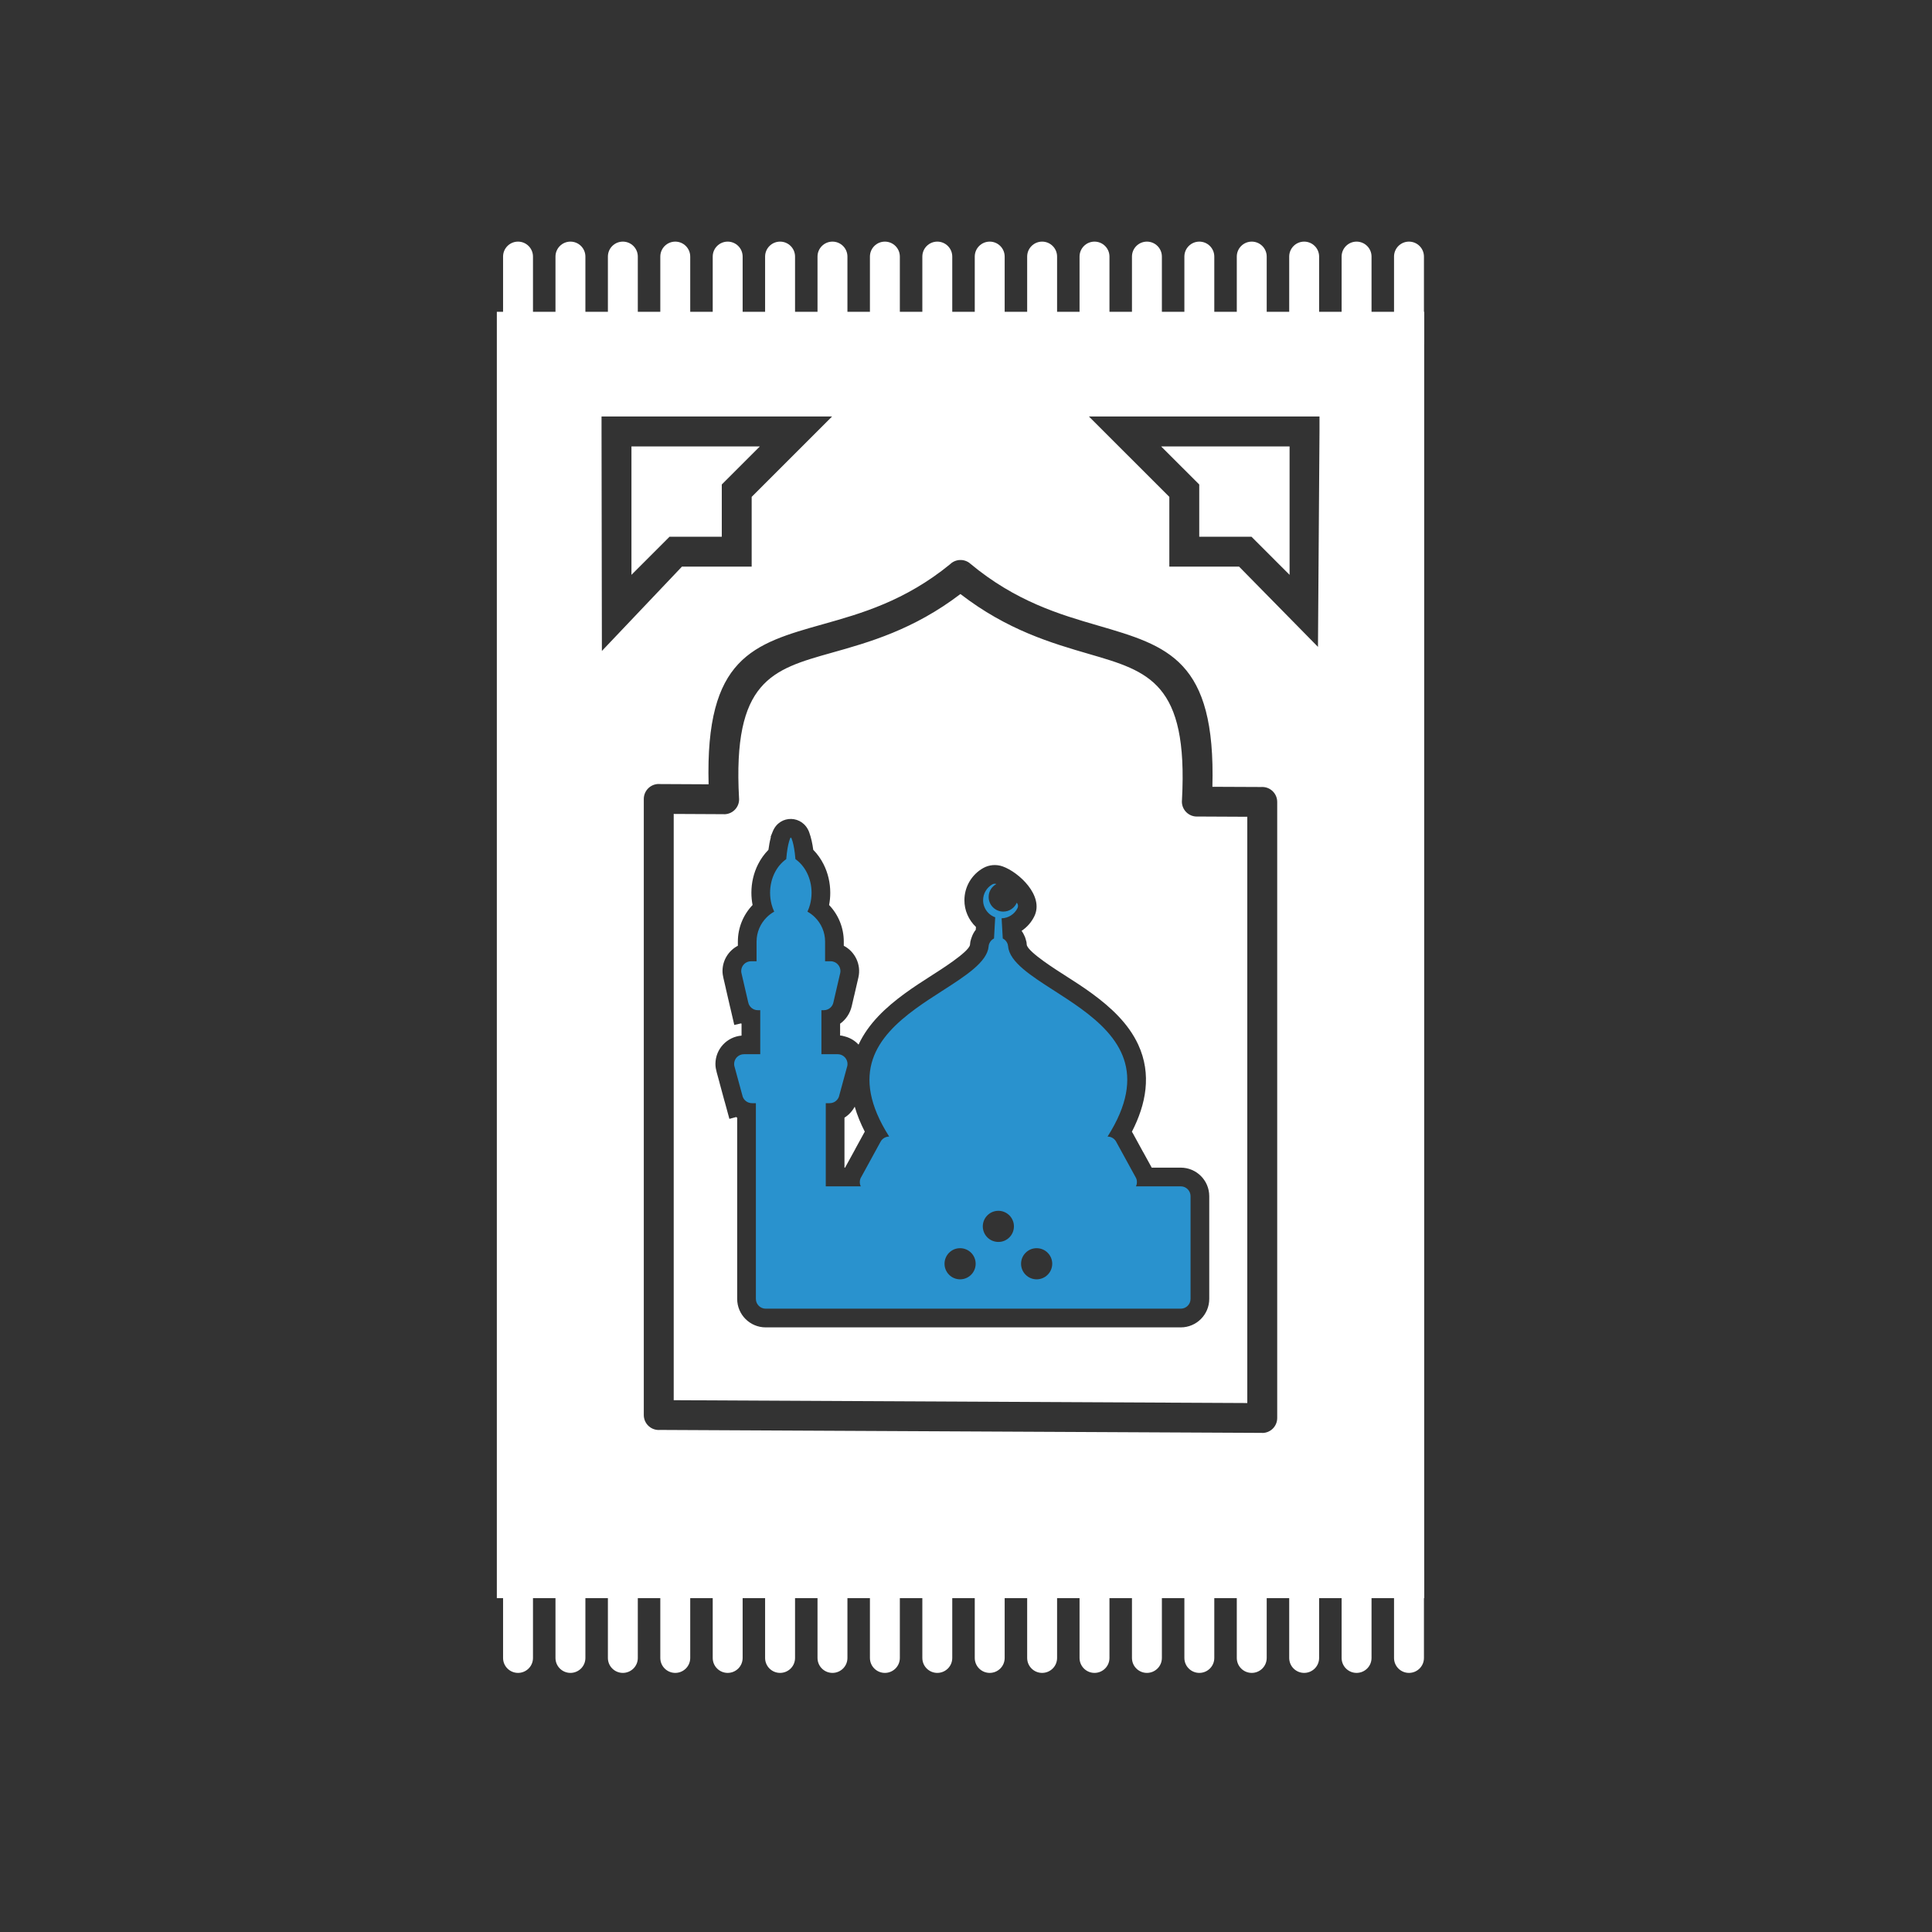 <svg width="62" height="62" viewBox="0 0 62 62" fill="none" xmlns="http://www.w3.org/2000/svg">
<rect x="0" y="0" width="62" height="62" fill="#333333" stroke="none"/>
<path fill-rule="evenodd" clip-rule="evenodd" d="M16.904 10.006H45.704V51.286H15.944V10.006H16.904H16.904ZM27.752 36.316C27.618 36.055 27.508 35.787 27.429 35.514C27.35 35.66 27.237 35.781 27.1 35.867V37.471H27.119L27.446 36.876L27.445 36.875L27.733 36.349C27.739 36.338 27.745 36.327 27.752 36.316V36.316ZM27.552 33.523C27.866 32.844 28.432 32.324 29.026 31.889C29.314 31.678 29.614 31.485 29.914 31.293C30.116 31.163 31.088 30.558 31.128 30.322C31.138 30.205 31.138 30.232 31.156 30.159L31.16 30.144L31.169 30.115L31.177 30.093C31.207 30 31.253 29.913 31.314 29.835L31.319 29.747C31.202 29.636 31.109 29.503 31.045 29.355C30.981 29.208 30.948 29.049 30.949 28.888C30.949 28.678 31.005 28.472 31.111 28.291C31.217 28.11 31.369 27.96 31.552 27.857C31.646 27.804 31.751 27.772 31.858 27.763C31.966 27.754 32.074 27.768 32.176 27.804C32.702 27.991 33.51 28.749 33.194 29.402C33.102 29.592 32.961 29.754 32.785 29.871C32.824 29.926 32.857 29.986 32.883 30.048L32.889 30.061L32.9 30.091L32.903 30.1L32.907 30.113L32.915 30.137L32.916 30.142C32.946 30.243 32.941 30.22 32.95 30.321C32.989 30.558 33.962 31.164 34.163 31.293C34.464 31.485 34.764 31.678 35.052 31.889C35.646 32.325 36.213 32.845 36.527 33.524C36.967 34.477 36.775 35.442 36.324 36.318C36.336 36.336 36.346 36.355 36.357 36.373L36.686 36.975L36.687 36.974L36.96 37.471H37.892C38.396 37.471 38.806 37.881 38.806 38.385V41.683C38.806 42.188 38.396 42.597 37.892 42.597H24.572C24.067 42.597 23.657 42.188 23.657 41.683V35.869C23.646 35.862 23.635 35.855 23.624 35.847L23.407 35.906L23.262 35.374C23.257 35.359 23.253 35.344 23.248 35.328L23.091 34.749L23.092 34.749L23 34.413C22.976 34.323 22.959 34.24 22.959 34.145C22.959 33.666 23.328 33.273 23.797 33.234V32.853C23.792 32.85 23.787 32.846 23.781 32.842L23.564 32.892L23.437 32.345C23.434 32.333 23.431 32.322 23.428 32.31L23.293 31.726L23.294 31.725L23.216 31.389C23.198 31.313 23.186 31.241 23.186 31.162C23.186 30.809 23.387 30.503 23.679 30.35V30.216C23.679 29.778 23.849 29.359 24.151 29.043C24.126 28.913 24.113 28.782 24.113 28.649C24.113 28.332 24.185 28.017 24.328 27.734C24.414 27.564 24.526 27.407 24.66 27.271C24.677 27.14 24.701 27.002 24.736 26.871L24.732 26.848L24.799 26.682C25.022 26.132 25.766 26.154 25.968 26.709C26.033 26.886 26.073 27.083 26.098 27.271C26.232 27.407 26.343 27.564 26.429 27.734C26.572 28.017 26.644 28.333 26.644 28.649C26.644 28.782 26.632 28.914 26.607 29.043C26.909 29.359 27.078 29.778 27.078 30.216V30.351C27.438 30.538 27.643 30.955 27.547 31.368L27.413 31.947L27.412 31.947L27.333 32.289C27.279 32.522 27.144 32.721 26.96 32.852V33.231C27.004 33.231 27.02 33.235 27.124 33.264C27.288 33.308 27.436 33.398 27.552 33.523H27.552ZM40.027 26.211L38.406 26.203L38.406 26.204C38.141 26.203 37.927 25.987 37.928 25.722C37.928 25.704 37.929 25.686 37.931 25.667C38.134 21.914 36.864 21.544 34.958 20.99C33.752 20.639 32.326 20.224 30.821 19.063C29.314 20.211 27.89 20.611 26.685 20.949C24.777 21.486 23.507 21.843 23.717 25.623L23.718 25.623C23.733 25.888 23.531 26.114 23.266 26.129C23.242 26.13 23.218 26.13 23.194 26.128L21.62 26.12V44.934L40.027 45.025V26.211V26.211ZM39.764 18.184H37.525V15.945L35.764 14.185L34.945 13.366H42.344V13.846L42.295 20.759L39.764 18.184V18.184ZM20.264 18.447L21.346 17.365L21.486 17.224H23.163V15.548L23.303 15.407L24.385 14.326H20.264V18.447V18.447ZM21.884 18.184L19.315 20.89L19.304 13.846V13.366H26.702L25.883 14.185L24.122 15.945V18.184H21.884H21.884ZM40.302 17.365L41.384 18.447V14.326H37.262L38.344 15.407L38.485 15.548V17.224H40.161L40.302 17.365H40.302ZM38.907 25.249L40.467 25.256C40.48 25.255 40.494 25.255 40.507 25.255C40.772 25.255 40.987 25.47 40.987 25.735V45.505H40.987L40.987 45.508C40.986 45.773 40.77 45.987 40.505 45.985V45.983L21.18 45.888C21.167 45.889 21.154 45.89 21.14 45.89C20.875 45.89 20.66 45.675 20.66 45.41V25.639H20.66L20.66 25.637C20.662 25.372 20.877 25.158 21.142 25.159V25.161L22.74 25.169C22.63 21.095 24.164 20.663 26.427 20.027C27.617 19.692 29.037 19.293 30.489 18.107C30.663 17.937 30.941 17.923 31.131 18.082L30.824 18.451L31.131 18.083C32.596 19.306 34.027 19.723 35.224 20.071C37.485 20.729 39.018 21.175 38.907 25.249V25.249Z" fill="white"/>
<path d="M17.104 8.234C17.104 7.969 16.889 7.754 16.624 7.754C16.359 7.754 16.144 7.969 16.144 8.234V10.966C16.144 11.23 16.359 11.445 16.624 11.445C16.889 11.445 17.104 11.23 17.104 10.966V8.234ZM18.786 8.234C18.786 7.969 18.571 7.754 18.306 7.754C18.041 7.754 17.826 7.969 17.826 8.234V10.966C17.826 11.23 18.041 11.445 18.306 11.445C18.571 11.445 18.786 11.23 18.786 10.966V8.234ZM20.468 8.234C20.468 7.969 20.253 7.754 19.988 7.754C19.723 7.754 19.508 7.969 19.508 8.234V10.966C19.508 11.23 19.723 11.445 19.988 11.445C20.253 11.445 20.468 11.23 20.468 10.966V8.234ZM22.15 8.234C22.15 7.969 21.935 7.754 21.67 7.754C21.405 7.754 21.19 7.969 21.19 8.234V10.966C21.19 11.23 21.405 11.445 21.67 11.445C21.935 11.445 22.15 11.23 22.15 10.966V8.234ZM23.832 8.234C23.832 7.969 23.617 7.754 23.352 7.754C23.087 7.754 22.872 7.969 22.872 8.234V10.966C22.872 11.23 23.087 11.445 23.352 11.445C23.617 11.445 23.832 11.23 23.832 10.966V8.234ZM25.514 8.234C25.514 7.969 25.299 7.754 25.034 7.754C24.768 7.754 24.553 7.969 24.553 8.234V10.966C24.553 11.23 24.768 11.445 25.034 11.445C25.299 11.445 25.514 11.23 25.514 10.966V8.234ZM27.195 8.234C27.195 7.969 26.98 7.754 26.715 7.754C26.45 7.754 26.235 7.969 26.235 8.234V10.966C26.235 11.23 26.45 11.445 26.715 11.445C26.98 11.445 27.195 11.23 27.195 10.966V8.234ZM28.877 8.234C28.877 7.969 28.662 7.754 28.397 7.754C28.132 7.754 27.917 7.969 27.917 8.234V10.966C27.917 11.23 28.132 11.445 28.397 11.445C28.662 11.445 28.877 11.23 28.877 10.966V8.234ZM30.559 8.234C30.559 7.969 30.344 7.754 30.079 7.754C29.814 7.754 29.599 7.969 29.599 8.234V10.966C29.599 11.23 29.814 11.445 30.079 11.445C30.344 11.445 30.559 11.23 30.559 10.966V8.234ZM32.241 8.234C32.241 7.969 32.026 7.754 31.761 7.754C31.496 7.754 31.281 7.969 31.281 8.234V10.966C31.281 11.23 31.496 11.445 31.761 11.445C32.026 11.445 32.241 11.23 32.241 10.966V8.234ZM37.286 8.234C37.286 7.969 37.071 7.754 36.806 7.754C36.541 7.754 36.326 7.969 36.326 8.234V10.966C36.326 11.23 36.541 11.445 36.806 11.445C37.071 11.445 37.286 11.23 37.286 10.966V8.234ZM33.923 8.234C33.923 7.969 33.708 7.754 33.443 7.754C33.178 7.754 32.963 7.969 32.963 8.234V10.966C32.963 11.23 33.178 11.445 33.443 11.445C33.708 11.445 33.923 11.23 33.923 10.966V8.234ZM35.604 8.234C35.604 7.969 35.389 7.754 35.124 7.754C34.859 7.754 34.644 7.969 34.644 8.234V10.966C34.644 11.23 34.859 11.445 35.124 11.445C35.389 11.445 35.604 11.23 35.604 10.966V8.234ZM38.968 8.234C38.968 7.969 38.753 7.754 38.488 7.754C38.223 7.754 38.008 7.969 38.008 8.234V10.966C38.008 11.23 38.223 11.445 38.488 11.445C38.753 11.445 38.968 11.23 38.968 10.966V8.234ZM40.65 8.234C40.65 7.969 40.435 7.754 40.17 7.754C39.905 7.754 39.69 7.969 39.69 8.234V10.966C39.69 11.23 39.905 11.445 40.17 11.445C40.435 11.445 40.65 11.23 40.65 10.966V8.234ZM42.332 8.234C42.332 7.969 42.117 7.754 41.852 7.754C41.587 7.754 41.372 7.969 41.372 8.234V10.966C41.372 11.23 41.587 11.445 41.852 11.445C42.117 11.445 42.332 11.23 42.332 10.966V8.234ZM44.014 8.234C44.014 7.969 43.799 7.754 43.534 7.754C43.269 7.754 43.054 7.969 43.054 8.234V10.966C43.054 11.23 43.269 11.445 43.534 11.445C43.799 11.445 44.014 11.23 44.014 10.966V8.234ZM45.696 8.234C45.696 7.969 45.481 7.754 45.215 7.754C44.95 7.754 44.736 7.969 44.736 8.234V10.966C44.736 11.23 44.95 11.445 45.215 11.445C45.481 11.445 45.696 11.23 45.696 10.966V8.234ZM17.104 50.474C17.104 50.209 16.889 49.994 16.624 49.994C16.359 49.994 16.144 50.209 16.144 50.474V53.206C16.144 53.471 16.359 53.685 16.624 53.685C16.889 53.685 17.104 53.471 17.104 53.206V50.474ZM18.786 50.474C18.786 50.209 18.571 49.994 18.306 49.994C18.041 49.994 17.826 50.209 17.826 50.474V53.206C17.826 53.471 18.041 53.685 18.306 53.685C18.571 53.685 18.786 53.471 18.786 53.206V50.474ZM20.468 50.474C20.468 50.209 20.253 49.994 19.988 49.994C19.723 49.994 19.508 50.209 19.508 50.474V53.206C19.508 53.471 19.723 53.685 19.988 53.685C20.253 53.685 20.468 53.471 20.468 53.206V50.474ZM22.15 50.474C22.15 50.209 21.935 49.994 21.67 49.994C21.405 49.994 21.19 50.209 21.19 50.474V53.206C21.19 53.471 21.405 53.685 21.67 53.685C21.935 53.685 22.15 53.471 22.15 53.206V50.474ZM23.832 50.474C23.832 50.209 23.617 49.994 23.352 49.994C23.087 49.994 22.872 50.209 22.872 50.474V53.206C22.872 53.471 23.087 53.685 23.352 53.685C23.617 53.685 23.832 53.471 23.832 53.206V50.474ZM25.514 50.474C25.514 50.209 25.299 49.994 25.034 49.994C24.768 49.994 24.553 50.209 24.553 50.474V53.206C24.553 53.471 24.768 53.685 25.034 53.685C25.299 53.685 25.514 53.471 25.514 53.206V50.474ZM27.195 50.474C27.195 50.209 26.98 49.994 26.715 49.994C26.45 49.994 26.235 50.209 26.235 50.474V53.206C26.235 53.471 26.45 53.685 26.715 53.685C26.98 53.685 27.195 53.471 27.195 53.206V50.474ZM28.877 50.474C28.877 50.209 28.662 49.994 28.397 49.994C28.132 49.994 27.917 50.209 27.917 50.474V53.206C27.917 53.471 28.132 53.685 28.397 53.685C28.662 53.685 28.877 53.471 28.877 53.206V50.474ZM30.559 50.474C30.559 50.209 30.344 49.994 30.079 49.994C29.814 49.994 29.599 50.209 29.599 50.474V53.206C29.599 53.471 29.814 53.685 30.079 53.685C30.344 53.685 30.559 53.471 30.559 53.206V50.474ZM32.241 50.474C32.241 50.209 32.026 49.994 31.761 49.994C31.496 49.994 31.281 50.209 31.281 50.474V53.206C31.281 53.471 31.496 53.685 31.761 53.685C32.026 53.685 32.241 53.471 32.241 53.206V50.474ZM37.286 50.474C37.286 50.209 37.071 49.994 36.806 49.994C36.541 49.994 36.326 50.209 36.326 50.474V53.206C36.326 53.471 36.541 53.685 36.806 53.685C37.071 53.685 37.286 53.471 37.286 53.206V50.474ZM33.923 50.474C33.923 50.209 33.708 49.994 33.443 49.994C33.178 49.994 32.963 50.209 32.963 50.474V53.206C32.963 53.471 33.178 53.685 33.443 53.685C33.708 53.685 33.923 53.471 33.923 53.206V50.474ZM35.604 50.474C35.604 50.209 35.389 49.994 35.124 49.994C34.859 49.994 34.644 50.209 34.644 50.474V53.206C34.644 53.471 34.859 53.685 35.124 53.685C35.389 53.685 35.604 53.471 35.604 53.206V50.474ZM38.968 50.474C38.968 50.209 38.753 49.994 38.488 49.994C38.223 49.994 38.008 50.209 38.008 50.474V53.206C38.008 53.471 38.223 53.685 38.488 53.685C38.753 53.685 38.968 53.471 38.968 53.206V50.474ZM40.65 50.474C40.65 50.209 40.435 49.994 40.17 49.994C39.905 49.994 39.69 50.209 39.69 50.474V53.206C39.69 53.471 39.905 53.685 40.17 53.685C40.435 53.685 40.65 53.471 40.65 53.206V50.474ZM42.332 50.474C42.332 50.209 42.117 49.994 41.852 49.994C41.587 49.994 41.372 50.209 41.372 50.474V53.206C41.372 53.471 41.587 53.685 41.852 53.685C42.117 53.685 42.332 53.471 42.332 53.206V50.474ZM44.014 50.474C44.014 50.209 43.799 49.994 43.534 49.994C43.269 49.994 43.054 50.209 43.054 50.474V53.206C43.054 53.471 43.269 53.685 43.534 53.685C43.799 53.685 44.014 53.471 44.014 53.206V50.474ZM45.696 50.474C45.696 50.209 45.481 49.994 45.215 49.994C44.95 49.994 44.736 50.209 44.736 50.474V53.206C44.736 53.471 44.95 53.685 45.215 53.685C45.481 53.685 45.696 53.471 45.696 53.206V50.474Z" fill="white"/>
<path fill-rule="evenodd" clip-rule="evenodd" d="M26.5 38.071H27.623C27.603 38.029 27.592 37.982 27.592 37.934C27.592 37.87 27.611 37.81 27.645 37.76L28.259 36.638L28.534 36.788L28.259 36.637C28.286 36.588 28.326 36.546 28.374 36.518C28.423 36.489 28.478 36.474 28.535 36.474C27.235 34.429 28.148 33.275 29.38 32.373C29.661 32.168 29.953 31.98 30.238 31.797C30.991 31.314 31.682 30.871 31.726 30.372C31.727 30.35 31.731 30.329 31.737 30.309L31.737 30.308L31.739 30.302L31.74 30.3L31.741 30.296L31.743 30.292L31.743 30.291L31.745 30.285L31.746 30.284C31.774 30.211 31.828 30.151 31.899 30.116L31.937 29.437C31.855 29.408 31.78 29.361 31.719 29.299C31.665 29.245 31.622 29.181 31.593 29.11C31.563 29.04 31.548 28.964 31.549 28.888C31.549 28.783 31.577 28.682 31.629 28.594C31.681 28.505 31.756 28.431 31.846 28.38C31.865 28.369 31.887 28.363 31.909 28.361C31.931 28.359 31.954 28.362 31.975 28.369C31.827 28.449 31.727 28.605 31.727 28.784C31.727 29.043 31.937 29.254 32.197 29.254C32.391 29.254 32.558 29.136 32.629 28.968C32.65 28.991 32.663 29.02 32.668 29.051C32.672 29.082 32.667 29.113 32.654 29.141C32.606 29.239 32.531 29.322 32.439 29.38C32.35 29.436 32.248 29.467 32.143 29.469L32.18 30.116C32.249 30.151 32.304 30.211 32.332 30.284L32.332 30.285L32.334 30.291L32.335 30.292L32.336 30.296L32.337 30.3L32.338 30.302L32.34 30.308L32.34 30.309C32.346 30.329 32.35 30.35 32.352 30.372C32.395 30.872 33.086 31.314 33.839 31.797C34.124 31.98 34.416 32.168 34.697 32.373C35.929 33.275 36.842 34.429 35.543 36.474H35.543C35.671 36.474 35.782 36.551 35.831 36.662L36.446 37.784L36.447 37.784C36.471 37.827 36.484 37.876 36.485 37.926C36.486 37.977 36.476 38.026 36.454 38.071H37.892C38.065 38.071 38.206 38.212 38.206 38.385V41.683C38.206 41.856 38.065 41.997 37.892 41.997H24.572C24.398 41.997 24.257 41.856 24.257 41.683V35.402H24.136C23.995 35.404 23.866 35.312 23.827 35.17L24.13 35.087L23.828 35.17L23.579 34.256C23.566 34.22 23.559 34.183 23.559 34.145C23.559 33.972 23.7 33.831 23.873 33.831H24.397V32.418H24.323C24.178 32.42 24.047 32.321 24.013 32.175L24.319 32.104L24.013 32.174L23.8 31.253C23.791 31.224 23.786 31.193 23.786 31.162C23.786 30.988 23.927 30.848 24.101 30.848H24.279V30.216C24.279 29.914 24.403 29.639 24.602 29.44C24.674 29.367 24.756 29.306 24.845 29.256C24.81 29.181 24.782 29.104 24.761 29.024C24.729 28.902 24.713 28.776 24.713 28.649C24.713 28.414 24.768 28.193 24.863 28.005C24.953 27.826 25.08 27.677 25.231 27.57C25.237 27.503 25.243 27.438 25.251 27.376C25.276 27.177 25.312 27.014 25.355 26.907L25.355 26.906C25.371 26.867 25.391 26.873 25.405 26.915C25.447 27.022 25.482 27.182 25.506 27.376C25.514 27.438 25.52 27.503 25.526 27.57C25.677 27.677 25.804 27.826 25.894 28.005C25.989 28.193 26.044 28.414 26.044 28.649C26.044 28.779 26.027 28.904 25.996 29.024C25.975 29.104 25.947 29.181 25.912 29.256C26.001 29.306 26.083 29.367 26.155 29.44C26.354 29.639 26.478 29.914 26.478 30.216V30.848H26.652C26.677 30.847 26.702 30.85 26.727 30.856C26.896 30.895 27.002 31.064 26.963 31.233L26.962 31.232L26.748 32.154C26.725 32.303 26.595 32.418 26.439 32.418H26.36V33.831H26.878C26.908 33.831 26.938 33.834 26.966 33.842C27.134 33.888 27.232 34.061 27.187 34.228L27.185 34.228L26.936 35.142C26.91 35.289 26.782 35.402 26.627 35.402H26.5V38.071V38.071ZM30.81 40.056C30.948 40.056 31.073 40.111 31.164 40.202C31.21 40.248 31.247 40.303 31.272 40.364C31.297 40.425 31.31 40.489 31.31 40.555C31.31 40.693 31.254 40.818 31.164 40.908C31.117 40.955 31.062 40.992 31.002 41.017C30.941 41.042 30.876 41.055 30.81 41.055C30.745 41.055 30.68 41.042 30.619 41.017C30.558 40.992 30.503 40.955 30.457 40.908C30.411 40.862 30.374 40.807 30.349 40.746C30.323 40.686 30.311 40.621 30.311 40.555C30.311 40.417 30.367 40.292 30.457 40.202C30.503 40.156 30.558 40.119 30.619 40.093C30.68 40.068 30.745 40.056 30.81 40.056V40.056ZM32.039 38.856C32.177 38.856 32.301 38.912 32.392 39.003C32.438 39.049 32.475 39.104 32.5 39.165C32.526 39.225 32.538 39.29 32.538 39.356C32.538 39.494 32.482 39.619 32.392 39.709C32.346 39.756 32.291 39.792 32.23 39.818C32.169 39.843 32.104 39.856 32.039 39.855C31.901 39.855 31.776 39.8 31.685 39.709C31.639 39.663 31.602 39.608 31.577 39.547C31.552 39.487 31.539 39.422 31.539 39.356C31.539 39.218 31.595 39.093 31.685 39.003C31.732 38.956 31.787 38.919 31.847 38.894C31.908 38.869 31.973 38.856 32.039 38.856V38.856ZM33.267 40.056C33.405 40.056 33.53 40.111 33.62 40.202C33.667 40.248 33.703 40.303 33.729 40.364C33.754 40.425 33.767 40.49 33.767 40.555C33.767 40.693 33.711 40.818 33.62 40.908C33.574 40.955 33.519 40.992 33.458 41.017C33.398 41.042 33.333 41.055 33.267 41.055C33.201 41.055 33.136 41.042 33.076 41.017C33.015 40.992 32.96 40.955 32.914 40.908C32.867 40.862 32.83 40.807 32.805 40.746C32.78 40.686 32.767 40.621 32.767 40.555C32.767 40.417 32.823 40.292 32.914 40.202C32.96 40.156 33.015 40.119 33.076 40.093C33.136 40.068 33.201 40.056 33.267 40.056V40.056Z" fill="#2992CE"/>
</svg>
